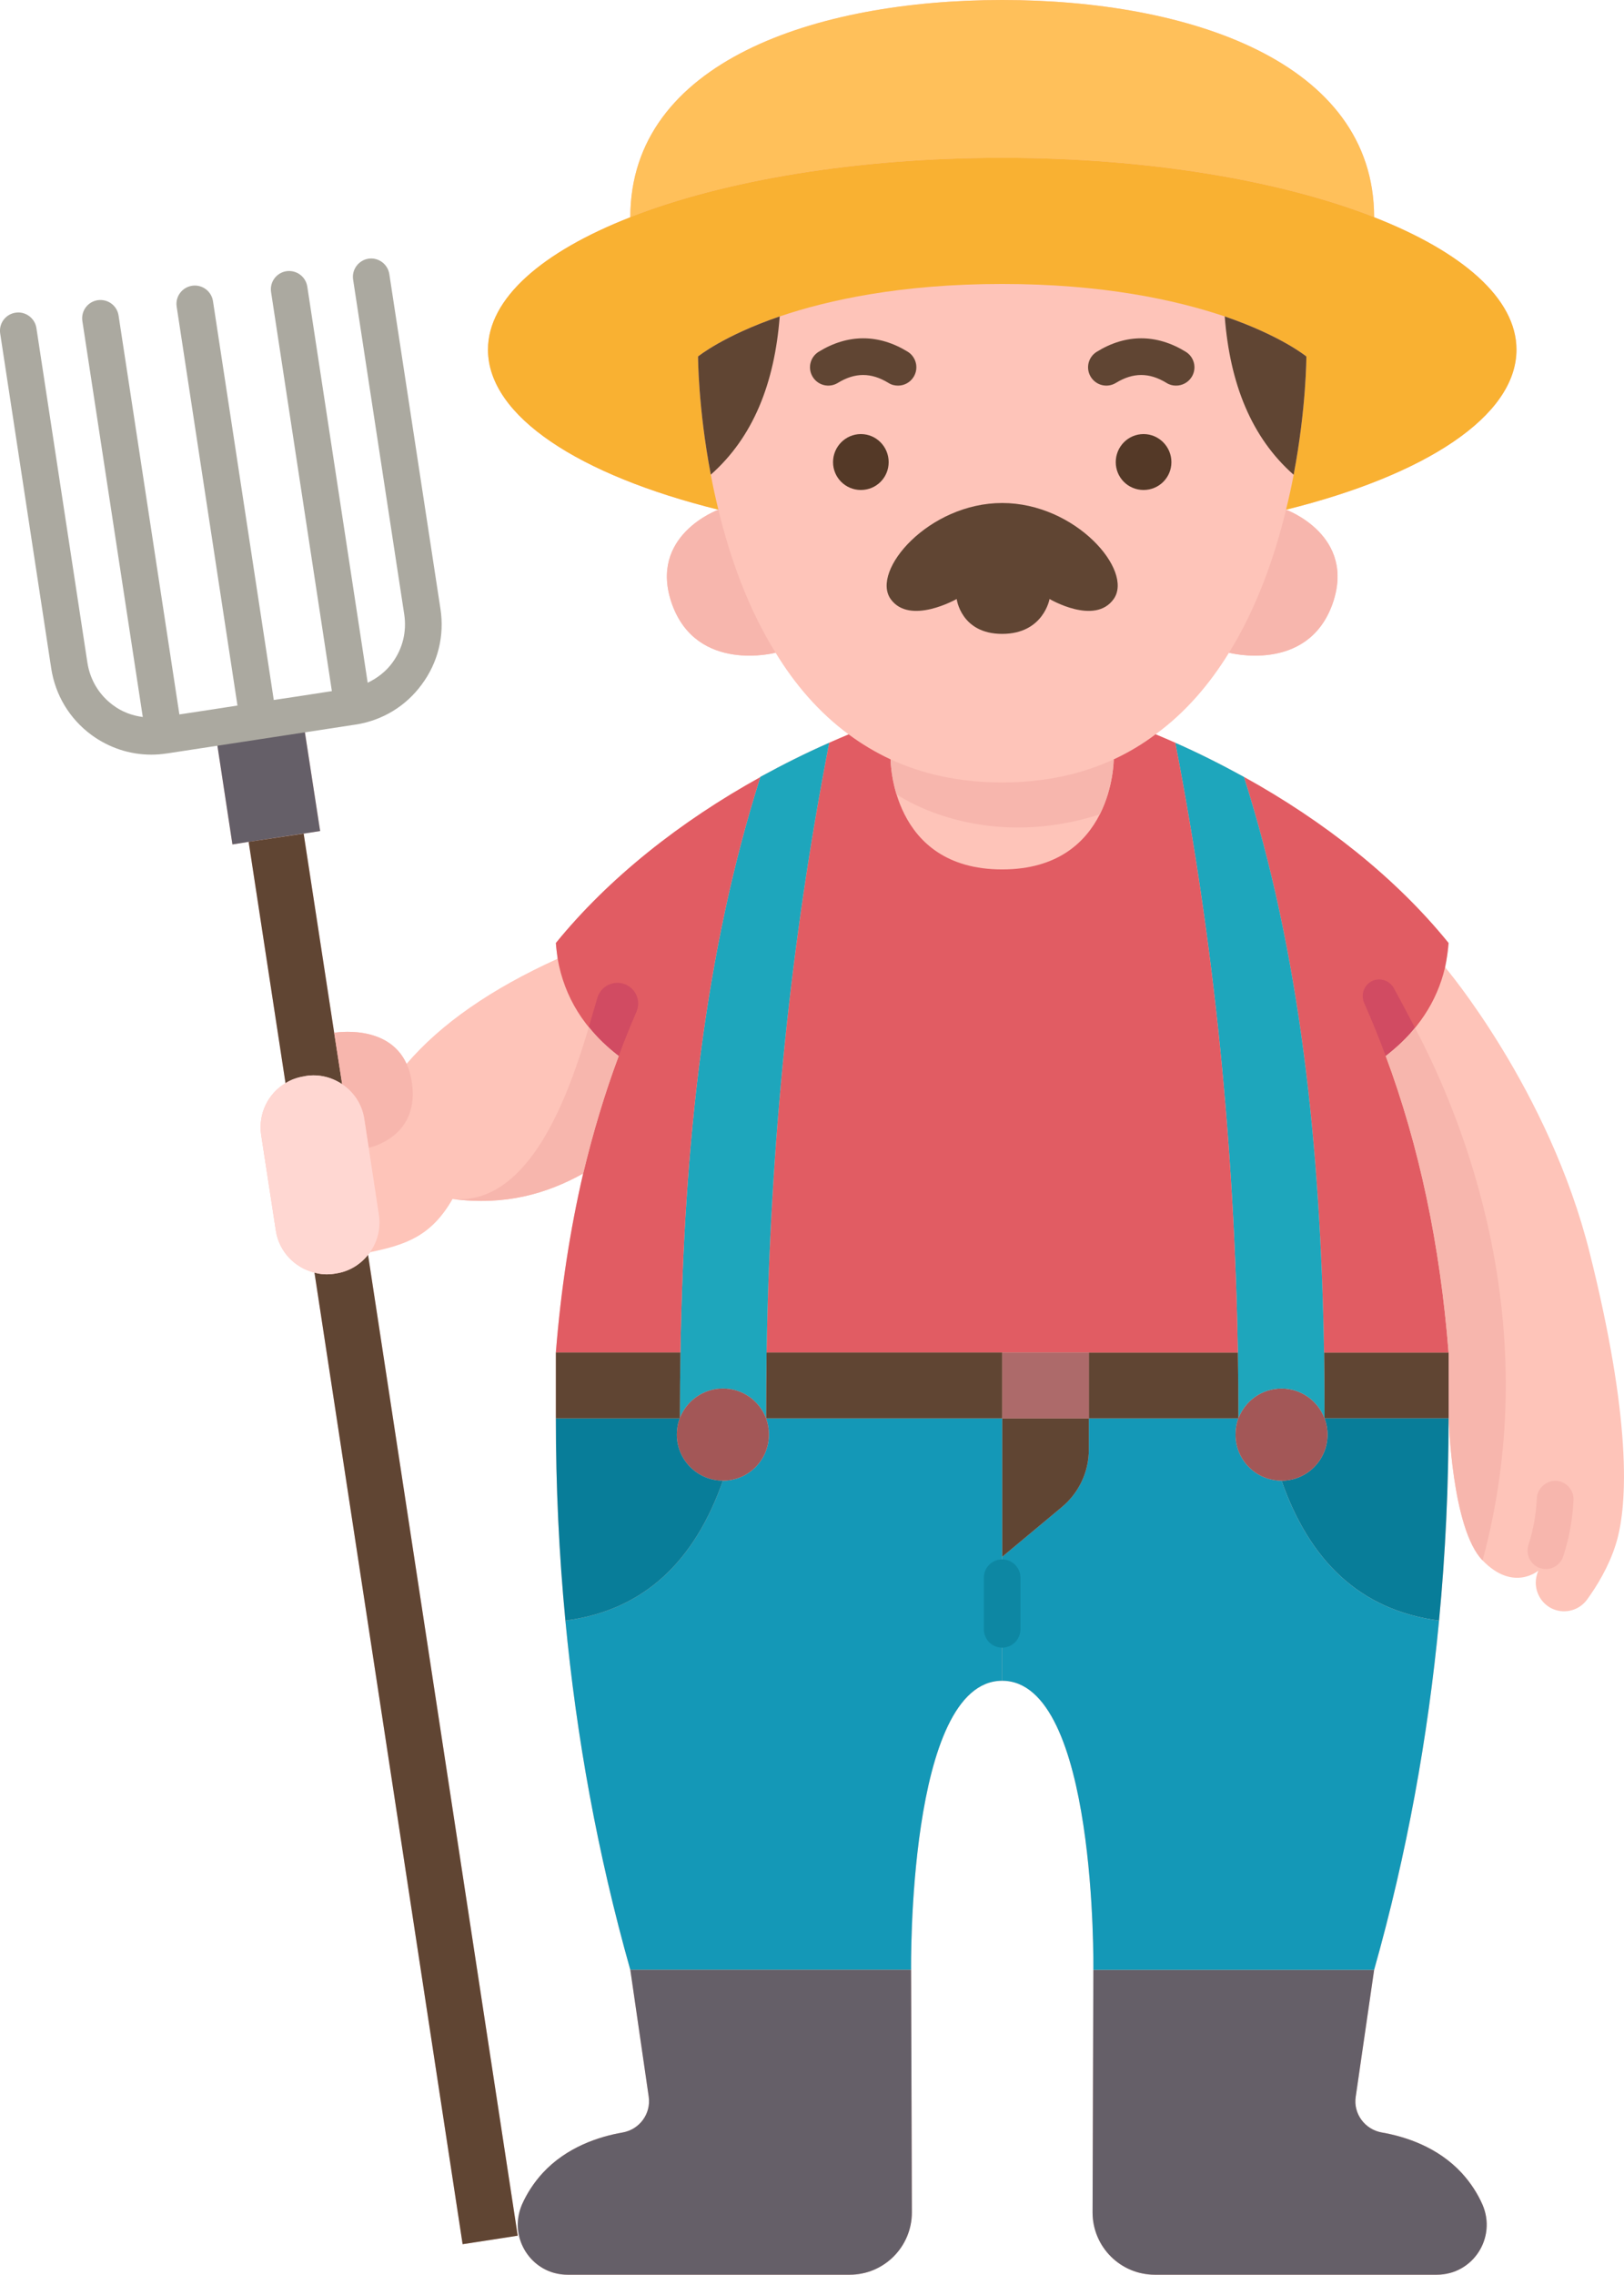 <?xml version="1.0" encoding="utf-8"?>
<svg viewBox="312.986 691.348 49.252 68.965" xmlns="http://www.w3.org/2000/svg">
  <defs>
    <clipPath id="5c6479b62b">
      <path d="M 320 691.332 L 362.43 691.332 L 362.43 760.332 L 320 760.332 Z M 320 691.332 " clip-rule="nonzero"/>
    </clipPath>
    <clipPath id="da59cb721c">
      <path d="M 332 691.332 L 355 691.332 L 355 698 L 332 698 Z M 332 691.332 " clip-rule="nonzero"/>
    </clipPath>
    <clipPath id="62a4f896eb">
      <path d="M 346 751 L 359 751 L 359 760.332 L 346 760.332 Z M 346 751 " clip-rule="nonzero"/>
    </clipPath>
    <clipPath id="13de4e4ed3">
      <path d="M 328 751 L 341 751 L 341 760.332 L 328 760.332 Z M 328 751 " clip-rule="nonzero"/>
    </clipPath>
    <clipPath id="03cc4f54cd">
      <path d="M 312.93 699 L 327 699 L 327 715 L 312.93 715 Z M 312.93 699 " clip-rule="nonzero"/>
    </clipPath>
  </defs>
  <g>
    <path fill="#fec4b9" d="M 322.195 716.621 L 322.695 716.543 L 322.148 713 L 320.824 713.203 L 319.496 713.406 L 320.035 716.949 L 320.527 716.871 L 322.195 716.617 L 322.195 716.621 Z M 322.195 716.621" fill-opacity="1" fill-rule="nonzero"/>
    <g clip-path="url(#5c6479b62b)">
      <path fill="#fec4b9" d="M 361.195 729.32 C 359.957 724.375 356.812 720.672 356.812 720.672 C 356.863 720.43 356.898 720.188 356.918 719.938 C 355.316 717.961 353.148 716.25 350.711 714.902 C 350.035 714.531 349.34 714.18 348.629 713.867 C 348.434 713.781 348.238 713.695 348.039 713.613 L 348.039 713.605 C 348.949 712.941 349.68 712.078 350.258 711.137 C 350.258 711.137 352.629 711.766 353.391 709.676 C 354.145 707.582 351.988 706.801 351.988 706.801 C 356.199 705.758 358.977 703.973 358.977 701.949 C 358.977 700.395 357.332 698.98 354.66 697.934 L 354.66 697.93 C 354.656 693.211 349.023 691.348 343.379 691.348 C 337.738 691.348 332.105 693.211 332.102 697.93 L 332.102 697.934 C 329.43 698.98 327.785 700.395 327.785 701.949 C 327.785 703.973 330.562 705.758 334.773 706.801 C 334.773 706.801 332.617 707.582 333.371 709.676 C 334.133 711.766 336.508 711.137 336.508 711.137 C 337.082 712.082 337.812 712.941 338.723 713.613 C 338.527 713.695 338.328 713.781 338.133 713.867 C 337.418 714.18 336.723 714.531 336.043 714.902 L 336.043 714.91 C 333.613 716.254 331.445 717.969 329.844 719.938 C 329.855 720.098 329.879 720.258 329.898 720.414 C 327.879 721.328 326.352 722.391 325.316 723.602 C 324.758 722.371 323.121 722.66 323.121 722.66 L 322.195 716.621 L 320.527 716.871 L 321.645 724.188 C 321.121 724.496 320.812 725.109 320.906 725.754 L 321.352 728.656 C 321.449 729.297 321.93 729.785 322.523 729.93 L 327.016 759.387 L 328.688 759.129 L 328.66 758.953 L 324.148 729.391 C 324.168 729.367 324.184 729.348 324.207 729.32 L 324.207 729.312 C 325.289 729.09 326.066 728.828 326.711 727.699 C 328.301 727.906 329.562 727.543 330.672 726.926 C 330.273 728.641 329.996 730.449 329.844 732.352 L 329.844 734.348 C 329.844 736.395 329.938 738.441 330.133 740.48 C 330.469 744.012 331.105 747.543 332.102 751.07 L 332.66 754.914 C 332.734 755.43 332.383 755.91 331.867 756 C 331.148 756.125 330.172 756.441 329.445 757.227 C 329.16 757.539 328.957 757.867 328.816 758.184 C 328.707 758.441 328.672 758.703 328.695 758.945 C 328.773 759.688 329.383 760.312 330.199 760.312 L 338.758 760.312 C 339.793 760.312 340.641 759.469 340.641 758.422 L 340.617 751.07 C 340.617 751.07 340.5 742.305 343.379 742.305 C 346.262 742.305 346.145 751.07 346.145 751.07 L 346.121 758.422 C 346.121 759.469 346.969 760.312 348.008 760.312 L 356.562 760.312 C 357.656 760.312 358.383 759.191 357.945 758.184 C 357.805 757.867 357.602 757.539 357.316 757.227 C 356.59 756.441 355.613 756.125 354.895 756 C 354.379 755.91 354.023 755.43 354.102 754.914 L 354.66 751.07 C 355.656 747.543 356.293 744.012 356.629 740.48 C 356.824 738.441 356.918 736.395 356.918 734.348 L 356.922 734.348 C 356.922 734.348 357.012 737.695 357.949 738.656 C 358.883 739.621 359.641 738.965 359.641 738.965 C 359.59 739.078 359.562 739.207 359.562 739.328 C 359.562 739.668 359.758 739.992 360.09 740.133 C 360.457 740.285 360.883 740.168 361.121 739.84 C 361.41 739.441 361.777 738.848 361.988 738.172 C 362.383 736.926 362.434 734.262 361.195 729.32 Z M 361.195 729.32 " fill-opacity="1" fill-rule="nonzero"/>
    </g>
    <path fill="#655f68" d="M 322.148 713 L 322.695 716.543 L 322.195 716.621 L 322.195 716.617 L 320.527 716.871 L 320.035 716.949 L 319.496 713.406 L 320.824 713.203 L 322.148 713 Z M 322.148 713" fill-opacity="1" fill-rule="nonzero"/>
    <path fill="#604533" d="M 323.121 722.66 L 323.363 724.219 C 323.051 724.008 322.66 723.906 322.262 723.969 L 322.211 723.98 C 322.008 724.012 321.812 724.078 321.645 724.188 L 320.527 716.871 L 322.195 716.621 L 323.121 722.66 Z M 323.121 722.66" fill-opacity="1" fill-rule="nonzero"/>
    <path fill="#604533" d="M 328.66 758.953 L 328.687 759.129 L 327.016 759.387 L 322.523 729.93 C 322.711 729.988 322.918 729.996 323.129 729.965 L 323.172 729.957 C 323.574 729.898 323.91 729.688 324.148 729.391 L 328.66 758.953 Z M 328.66 758.953" fill-opacity="1" fill-rule="nonzero"/>
    <g clip-path="url(#da59cb721c)">
      <path fill="#ffc05a" d="M 354.66 697.93 C 351.816 696.82 347.816 696.133 343.379 696.133 C 338.945 696.133 334.938 696.82 332.102 697.93 C 332.105 693.211 337.738 691.348 343.379 691.348 C 349.023 691.348 354.656 693.211 354.66 697.93 Z M 354.66 697.93 " fill-opacity="1" fill-rule="nonzero"/>
    </g>
    <path fill="#f9b132" d="M 334.543 705.738 C 334.605 706.082 334.684 706.438 334.773 706.801 C 330.562 705.758 327.785 703.973 327.785 701.949 C 327.785 700.395 329.43 698.98 332.102 697.934 L 332.102 697.93 C 334.937 696.82 338.945 696.133 343.379 696.133 C 347.816 696.133 351.816 696.82 354.66 697.93 L 354.66 697.934 C 357.332 698.98 358.977 700.395 358.977 701.949 C 358.977 703.973 356.199 705.758 351.988 706.801 C 352.078 706.438 352.156 706.082 352.219 705.742 C 352.605 703.715 352.605 702.156 352.605 702.156 C 352.605 702.156 351.84 701.527 350.129 700.941 C 348.633 700.438 346.422 699.957 343.379 699.957 C 340.332 699.957 338.121 700.438 336.633 700.941 C 334.922 701.527 334.156 702.156 334.156 702.156 C 334.156 702.156 334.156 703.707 334.543 705.738 Z M 334.543 705.738" fill-opacity="1" fill-rule="nonzero"/>
    <path fill="#f7b6ad" d="M 336.508 711.137 C 336.508 711.137 334.133 711.766 333.371 709.676 C 332.617 707.582 334.773 706.801 334.773 706.801 C 335.117 708.223 335.656 709.77 336.508 711.137 Z M 336.508 711.137" fill-opacity="1" fill-rule="nonzero"/>
    <path fill="#f7b6ad" d="M 351.988 706.801 C 351.988 706.801 354.145 707.582 353.391 709.676 C 352.629 711.766 350.258 711.137 350.258 711.137 C 351.105 709.77 351.645 708.223 351.988 706.801 Z M 351.988 706.801" fill-opacity="1" fill-rule="nonzero"/>
    <path fill="#604533" d="M 343.379 706.598 C 345.605 706.598 347.371 708.645 346.762 709.508 C 346.187 710.32 344.816 709.508 344.816 709.508 C 344.816 709.508 344.633 710.566 343.379 710.566 C 342.129 710.566 342 709.508 342 709.508 C 342 709.508 340.574 710.32 339.996 709.508 C 339.391 708.645 341.156 706.598 343.379 706.598 Z M 343.379 706.598" fill-opacity="1" fill-rule="nonzero"/>
    <path fill="#604533" d="M 352.605 702.156 C 352.605 702.156 352.605 703.715 352.219 705.742 C 350.934 704.609 350.285 702.973 350.129 700.941 C 351.84 701.527 352.605 702.156 352.605 702.156 Z M 352.605 702.156" fill-opacity="1" fill-rule="nonzero"/>
    <path fill="#604533" d="M 334.156 702.156 C 334.156 702.156 334.922 701.527 336.633 700.941 C 336.477 702.969 335.828 704.602 334.543 705.738 C 334.156 703.707 334.156 702.156 334.156 702.156 Z M 334.156 702.156" fill-opacity="1" fill-rule="nonzero"/>
    <path fill="#f7b6ad" d="M 325.461 724.07 C 325.785 725.832 324.168 726.145 324.168 726.145 L 324.035 725.277 C 323.969 724.824 323.711 724.453 323.363 724.219 L 323.121 722.66 C 323.121 722.66 324.758 722.371 325.316 723.602 C 325.379 723.734 325.43 723.891 325.461 724.07 Z M 325.461 724.07" fill-opacity="1" fill-rule="nonzero"/>
    <path fill="#ffd7d2" d="M 324.207 729.32 C 324.184 729.348 324.168 729.367 324.148 729.391 C 323.91 729.688 323.574 729.898 323.172 729.957 L 323.129 729.965 C 322.918 729.996 322.711 729.988 322.523 729.93 C 321.93 729.785 321.449 729.297 321.352 728.656 L 320.906 725.754 C 320.812 725.109 321.121 724.496 321.645 724.188 C 321.812 724.078 322.008 724.012 322.211 723.98 L 322.262 723.969 C 322.66 723.906 323.051 724.008 323.363 724.219 C 323.711 724.453 323.969 724.824 324.035 725.277 L 324.168 726.145 L 324.477 728.18 C 324.539 728.598 324.434 728.996 324.207 729.313 L 324.207 729.32 Z M 324.207 729.32" fill-opacity="1" fill-rule="nonzero"/>
    <g clip-path="url(#62a4f896eb)">
      <path fill="#655f68" d="M 357.945 758.184 C 358.383 759.191 357.656 760.312 356.562 760.312 L 348.008 760.312 C 346.969 760.312 346.121 759.469 346.121 758.422 L 346.145 751.07 L 354.66 751.07 L 354.102 754.914 C 354.023 755.43 354.379 755.91 354.895 756 C 355.613 756.125 356.59 756.441 357.316 757.227 C 357.602 757.539 357.805 757.867 357.945 758.184 Z M 357.945 758.184 " fill-opacity="1" fill-rule="nonzero"/>
    </g>
    <path fill="#604533" d="M 356.922 732.352 L 356.922 734.348 L 353.156 734.348 C 353.156 733.672 353.148 733.012 353.141 732.352 L 356.922 732.352 Z M 356.922 732.352" fill-opacity="1" fill-rule="nonzero"/>
    <path fill="#e15c63" d="M 355.012 723.363 C 356.027 726.086 356.66 729.086 356.918 732.352 L 353.141 732.352 C 353.035 726.043 352.406 720.227 350.711 714.902 C 353.148 716.25 355.316 717.961 356.918 719.938 C 356.898 720.188 356.863 720.43 356.812 720.672 C 356.566 721.723 355.977 722.617 355.012 723.363 Z M 355.012 723.363" fill-opacity="1" fill-rule="nonzero"/>
    <path fill="#087d99" d="M 353.156 734.348 L 356.918 734.348 C 356.918 736.395 356.824 738.441 356.629 740.48 C 354.211 740.164 352.695 738.645 351.852 736.238 C 352.621 736.238 353.246 735.613 353.246 734.84 C 353.246 734.664 353.211 734.496 353.156 734.348 Z M 353.156 734.348" fill-opacity="1" fill-rule="nonzero"/>
    <path fill="#1498b7" d="M 356.629 740.48 C 356.293 744.012 355.656 747.543 354.66 751.07 L 346.145 751.07 C 346.145 751.07 346.262 742.305 343.379 742.305 L 343.379 738.547 L 345.184 737.043 C 345.707 736.609 346.008 735.973 346.008 735.293 L 346.008 734.348 L 350.543 734.348 C 350.488 734.496 350.457 734.664 350.457 734.84 C 350.457 735.613 351.078 736.238 351.852 736.238 C 352.695 738.645 354.211 740.164 356.629 740.48 Z M 356.629 740.48" fill-opacity="1" fill-rule="nonzero"/>
    <path fill="#a35757" d="M 353.156 734.348 C 353.211 734.496 353.246 734.664 353.246 734.84 C 353.246 735.613 352.621 736.238 351.852 736.238 C 351.078 736.238 350.457 735.613 350.457 734.84 C 350.457 734.664 350.488 734.496 350.543 734.348 C 350.746 733.82 351.25 733.445 351.852 733.445 C 352.449 733.445 352.957 733.82 353.156 734.348 Z M 353.156 734.348" fill-opacity="1" fill-rule="nonzero"/>
    <path fill="#1ea6bc" d="M 353.141 732.352 C 353.148 733.012 353.156 733.672 353.156 734.348 C 352.957 733.82 352.449 733.445 351.852 733.445 C 351.25 733.445 350.746 733.82 350.543 734.348 C 350.543 733.68 350.539 733.016 350.527 732.352 C 350.422 726.125 349.816 719.98 348.629 713.867 C 349.34 714.18 350.035 714.531 350.711 714.902 C 352.406 720.227 353.035 726.043 353.141 732.352 Z M 353.141 732.352" fill-opacity="1" fill-rule="nonzero"/>
    <path fill="#604533" d="M 350.543 734.348 L 346.008 734.348 L 346.008 732.352 L 350.527 732.352 C 350.539 733.016 350.543 733.68 350.543 734.348 Z M 350.543 734.348" fill-opacity="1" fill-rule="nonzero"/>
    <path fill="#e15c63" d="M 350.527 732.352 L 336.234 732.352 C 336.34 726.125 336.945 719.98 338.133 713.867 C 338.328 713.781 338.527 713.695 338.723 713.613 C 339.113 713.902 339.535 714.156 339.996 714.371 C 339.996 714.371 339.996 717.707 343.379 717.707 C 346.762 717.707 346.762 714.371 346.762 714.371 C 347.223 714.156 347.648 713.902 348.039 713.605 L 348.039 713.613 C 348.238 713.695 348.434 713.781 348.629 713.867 C 349.816 719.98 350.422 726.125 350.527 732.352 Z M 350.527 732.352" fill-opacity="1" fill-rule="nonzero"/>
    <path fill="#543927" d="M 347.668 704.508 C 348.133 704.508 348.512 704.891 348.512 705.359 C 348.512 705.828 348.133 706.203 347.668 706.203 C 347.199 706.203 346.824 705.828 346.824 705.359 C 346.824 704.891 347.199 704.508 347.668 704.508 Z M 347.668 704.508" fill-opacity="1" fill-rule="nonzero"/>
    <path fill="#604533" d="M 346.008 734.348 L 346.008 735.293 C 346.008 735.973 345.707 736.609 345.184 737.043 L 343.379 738.547 L 343.379 734.348 L 346.008 734.348 Z M 346.008 734.348" fill-opacity="1" fill-rule="nonzero"/>
    <path fill="#ad6a6a" d="M 343.379 732.352 L 346.008 732.352 L 346.008 734.348 L 343.379 734.348 L 343.379 732.352 Z M 343.379 732.352" fill-opacity="1" fill-rule="nonzero"/>
    <path fill="#1498b7" d="M 343.379 738.547 L 343.379 742.305 C 340.5 742.305 340.617 751.07 340.617 751.07 L 332.102 751.07 C 331.105 747.543 330.469 744.012 330.133 740.48 C 332.551 740.164 334.066 738.645 334.91 736.238 C 335.684 736.238 336.305 735.613 336.305 734.84 C 336.305 734.664 336.273 734.496 336.219 734.348 L 343.379 734.348 L 343.379 738.547 Z M 343.379 738.547" fill-opacity="1" fill-rule="nonzero"/>
    <path fill="#604533" d="M 343.379 732.352 L 343.379 734.348 L 336.219 734.348 C 336.219 733.68 336.223 733.016 336.234 732.352 L 343.379 732.352 Z M 343.379 732.352" fill-opacity="1" fill-rule="nonzero"/>
    <g clip-path="url(#13de4e4ed3)">
      <path fill="#655f68" d="M 340.617 751.07 L 340.641 758.422 C 340.641 759.469 339.793 760.312 338.758 760.312 L 330.199 760.312 C 329.383 760.312 328.773 759.688 328.695 758.945 C 328.672 758.703 328.707 758.441 328.816 758.184 C 328.957 757.867 329.16 757.539 329.445 757.227 C 330.172 756.441 331.148 756.125 331.867 756 C 332.383 755.91 332.734 755.43 332.66 754.914 L 332.102 751.07 Z M 340.617 751.07 " fill-opacity="1" fill-rule="nonzero"/>
    </g>
    <path fill="#543927" d="M 339.094 704.508 C 339.562 704.508 339.937 704.891 339.937 705.359 C 339.937 705.828 339.562 706.203 339.094 706.203 C 338.629 706.203 338.25 705.828 338.25 705.359 C 338.25 704.891 338.629 704.508 339.094 704.508 Z M 339.094 704.508" fill-opacity="1" fill-rule="nonzero"/>
    <path fill="#1ea6bc" d="M 338.133 713.867 C 336.945 719.98 336.34 726.125 336.234 732.352 C 336.223 733.016 336.219 733.68 336.219 734.348 C 336.016 733.82 335.512 733.445 334.91 733.445 C 334.316 733.445 333.805 733.82 333.605 734.34 C 333.605 733.672 333.613 733.008 333.621 732.352 C 333.727 726.047 334.355 720.23 336.043 714.91 L 336.043 714.902 C 336.723 714.531 337.418 714.18 338.133 713.867 Z M 338.133 713.867" fill-opacity="1" fill-rule="nonzero"/>
    <path fill="#a35757" d="M 336.219 734.348 C 336.273 734.496 336.305 734.664 336.305 734.84 C 336.305 735.613 335.684 736.238 334.91 736.238 C 334.141 736.238 333.512 735.613 333.512 734.84 C 333.512 734.664 333.543 734.496 333.602 734.348 L 333.605 734.348 L 333.605 734.34 C 333.805 733.82 334.316 733.445 334.91 733.445 C 335.512 733.445 336.016 733.82 336.219 734.348 Z M 336.219 734.348" fill-opacity="1" fill-rule="nonzero"/>
    <path fill="#e15c63" d="M 331.75 723.363 C 330.707 722.563 330.102 721.578 329.898 720.414 C 329.879 720.258 329.855 720.098 329.844 719.938 C 331.445 717.969 333.613 716.254 336.043 714.91 C 334.355 720.23 333.727 726.047 333.621 732.352 L 329.844 732.352 C 329.996 730.449 330.273 728.641 330.672 726.926 C 330.969 725.691 331.324 724.504 331.75 723.363 Z M 331.75 723.363" fill-opacity="1" fill-rule="nonzero"/>
    <path fill="#087d99" d="M 333.512 734.84 C 333.512 735.613 334.141 736.238 334.91 736.238 C 334.066 738.645 332.551 740.164 330.133 740.48 C 329.937 738.441 329.844 736.395 329.844 734.348 L 333.602 734.348 C 333.543 734.496 333.512 734.664 333.512 734.84 Z M 333.512 734.84" fill-opacity="1" fill-rule="nonzero"/>
    <path fill="#604533" d="M 329.844 732.352 L 333.621 732.352 C 333.613 733.008 333.605 733.672 333.605 734.34 L 333.605 734.348 L 329.844 734.348 L 329.844 732.352 Z M 329.844 732.352" fill-opacity="1" fill-rule="nonzero"/>
    <path fill="#d14b62" d="M 355.898 722.508 C 355.656 722.813 355.355 723.094 355.012 723.363 C 354.809 722.816 354.59 722.281 354.359 721.758 C 354.211 721.422 354.445 721.043 354.812 721.043 C 354.996 721.043 355.164 721.141 355.254 721.301 C 355.387 721.543 355.609 721.953 355.898 722.508 Z M 355.898 722.508" fill-opacity="1" fill-rule="nonzero"/>
    <path fill="#f7b6ad" d="M 355.898 722.508 C 357.34 725.23 359.895 731.461 357.949 738.656 C 357.012 737.695 356.922 734.348 356.922 734.348 L 356.922 732.352 L 356.918 732.352 C 356.66 729.086 356.027 726.086 355.012 723.363 C 355.355 723.094 355.656 722.813 355.898 722.508 Z M 355.898 722.508" fill-opacity="1" fill-rule="nonzero"/>
    <path fill="#d14b62" d="M 331.711 721.145 C 332.16 721.145 332.469 721.605 332.289 722.02 C 332.098 722.461 331.918 722.906 331.75 723.363 C 331.395 723.09 331.094 722.801 330.844 722.484 C 330.949 722.129 331.035 721.824 331.105 721.594 C 331.187 721.324 331.434 721.145 331.711 721.145 Z M 331.711 721.145" fill-opacity="1" fill-rule="nonzero"/>
    <path fill="#f7b6ad" d="M 330.844 722.484 C 331.094 722.801 331.395 723.09 331.75 723.363 C 331.324 724.504 330.969 725.691 330.672 726.926 C 329.562 727.543 328.301 727.906 326.711 727.699 C 329.074 727.91 330.258 724.465 330.844 722.484 Z M 330.844 722.484" fill-opacity="1" fill-rule="nonzero"/>
    <path fill="#f7b6ad" d="M 343.379 715.07 C 344.68 715.07 345.801 714.813 346.762 714.371 C 346.762 714.371 346.762 715.203 346.34 716.039 C 342.668 717.207 340.172 715.426 340.172 715.426 C 339.996 714.836 339.996 714.371 339.996 714.371 C 340.957 714.813 342.074 715.07 343.379 715.07 Z M 343.379 715.07" fill-opacity="1" fill-rule="nonzero"/>
    <path fill="#604533" d="M 340.516 702.012 C 339.633 701.469 338.699 701.469 337.816 702.012 C 337.555 702.172 337.473 702.512 337.633 702.773 C 337.793 703.035 338.133 703.117 338.395 702.957 C 338.918 702.637 339.406 702.637 339.93 702.957 C 340.023 703.016 340.121 703.039 340.223 703.039 C 340.406 703.039 340.59 702.945 340.695 702.773 C 340.855 702.512 340.773 702.172 340.516 702.012 Z M 340.516 702.012" fill-opacity="1" fill-rule="nonzero"/>
    <path fill="#604533" d="M 348.945 702.012 C 348.062 701.469 347.129 701.469 346.25 702.012 C 345.988 702.172 345.906 702.512 346.066 702.773 C 346.227 703.035 346.566 703.117 346.828 702.957 C 347.352 702.637 347.84 702.637 348.363 702.957 C 348.457 703.016 348.555 703.039 348.652 703.039 C 348.84 703.039 349.023 702.945 349.129 702.773 C 349.289 702.512 349.207 702.172 348.945 702.012 Z M 348.945 702.012" fill-opacity="1" fill-rule="nonzero"/>
    <path fill="#0d87a3" d="M 343.379 738.625 C 343.07 738.625 342.824 738.875 342.824 739.18 L 342.824 740.742 C 342.824 741.051 343.07 741.301 343.379 741.301 C 343.684 741.301 343.934 741.051 343.934 740.742 L 343.934 739.18 C 343.934 738.875 343.684 738.625 343.379 738.625 Z M 343.379 738.625" fill-opacity="1" fill-rule="nonzero"/>
    <path fill="#f7b6ad" d="M 360.176 736.242 C 359.875 736.238 359.609 736.469 359.594 736.773 C 359.574 737.25 359.488 737.727 359.34 738.188 C 359.246 738.48 359.406 738.793 359.695 738.891 C 359.754 738.906 359.812 738.918 359.867 738.918 C 360.102 738.918 360.32 738.766 360.395 738.531 C 360.578 737.973 360.68 737.398 360.707 736.824 C 360.719 736.516 360.48 736.258 360.176 736.242 Z M 360.176 736.242" fill-opacity="1" fill-rule="nonzero"/>
    <g clip-path="url(#03cc4f54cd)">
      <path fill="#aba9a0" d="M 324.793 699.656 C 324.746 699.355 324.461 699.145 324.16 699.191 C 323.859 699.238 323.648 699.523 323.695 699.824 L 325.246 709.977 C 325.324 710.496 325.199 711.012 324.887 711.438 C 324.691 711.707 324.43 711.906 324.137 712.047 L 322.305 700.035 C 322.258 699.734 321.977 699.527 321.672 699.57 C 321.367 699.617 321.16 699.902 321.207 700.203 L 323.051 712.301 L 322.066 712.453 L 321.289 712.57 L 319.445 700.477 C 319.398 700.172 319.113 699.965 318.809 700.012 C 318.508 700.059 318.297 700.34 318.344 700.645 L 320.188 712.738 L 319.41 712.859 L 318.426 713.008 L 316.582 700.914 C 316.535 700.609 316.254 700.406 315.949 700.449 C 315.645 700.496 315.438 700.777 315.484 701.082 L 317.316 713.086 C 316.992 713.043 316.684 712.93 316.418 712.73 C 315.996 712.422 315.719 711.965 315.637 711.441 L 314.09 701.293 C 314.043 700.988 313.754 700.781 313.457 700.828 C 313.152 700.875 312.945 701.156 312.992 701.461 L 314.539 711.609 C 314.664 712.426 315.098 713.141 315.758 713.629 C 316.293 714.02 316.922 714.227 317.574 714.227 C 317.727 714.227 317.883 714.215 318.039 714.191 C 318.039 714.191 318.043 714.191 318.047 714.191 L 319.578 713.957 L 322.23 713.551 C 322.23 713.551 322.234 713.551 322.234 713.551 L 323.766 713.316 C 323.766 713.316 323.77 713.316 323.77 713.316 C 324.582 713.191 325.297 712.758 325.781 712.094 C 326.27 711.434 326.469 710.621 326.344 709.809 Z M 324.793 699.656 " fill-opacity="1" fill-rule="nonzero"/>
    </g>
  </g>
</svg>